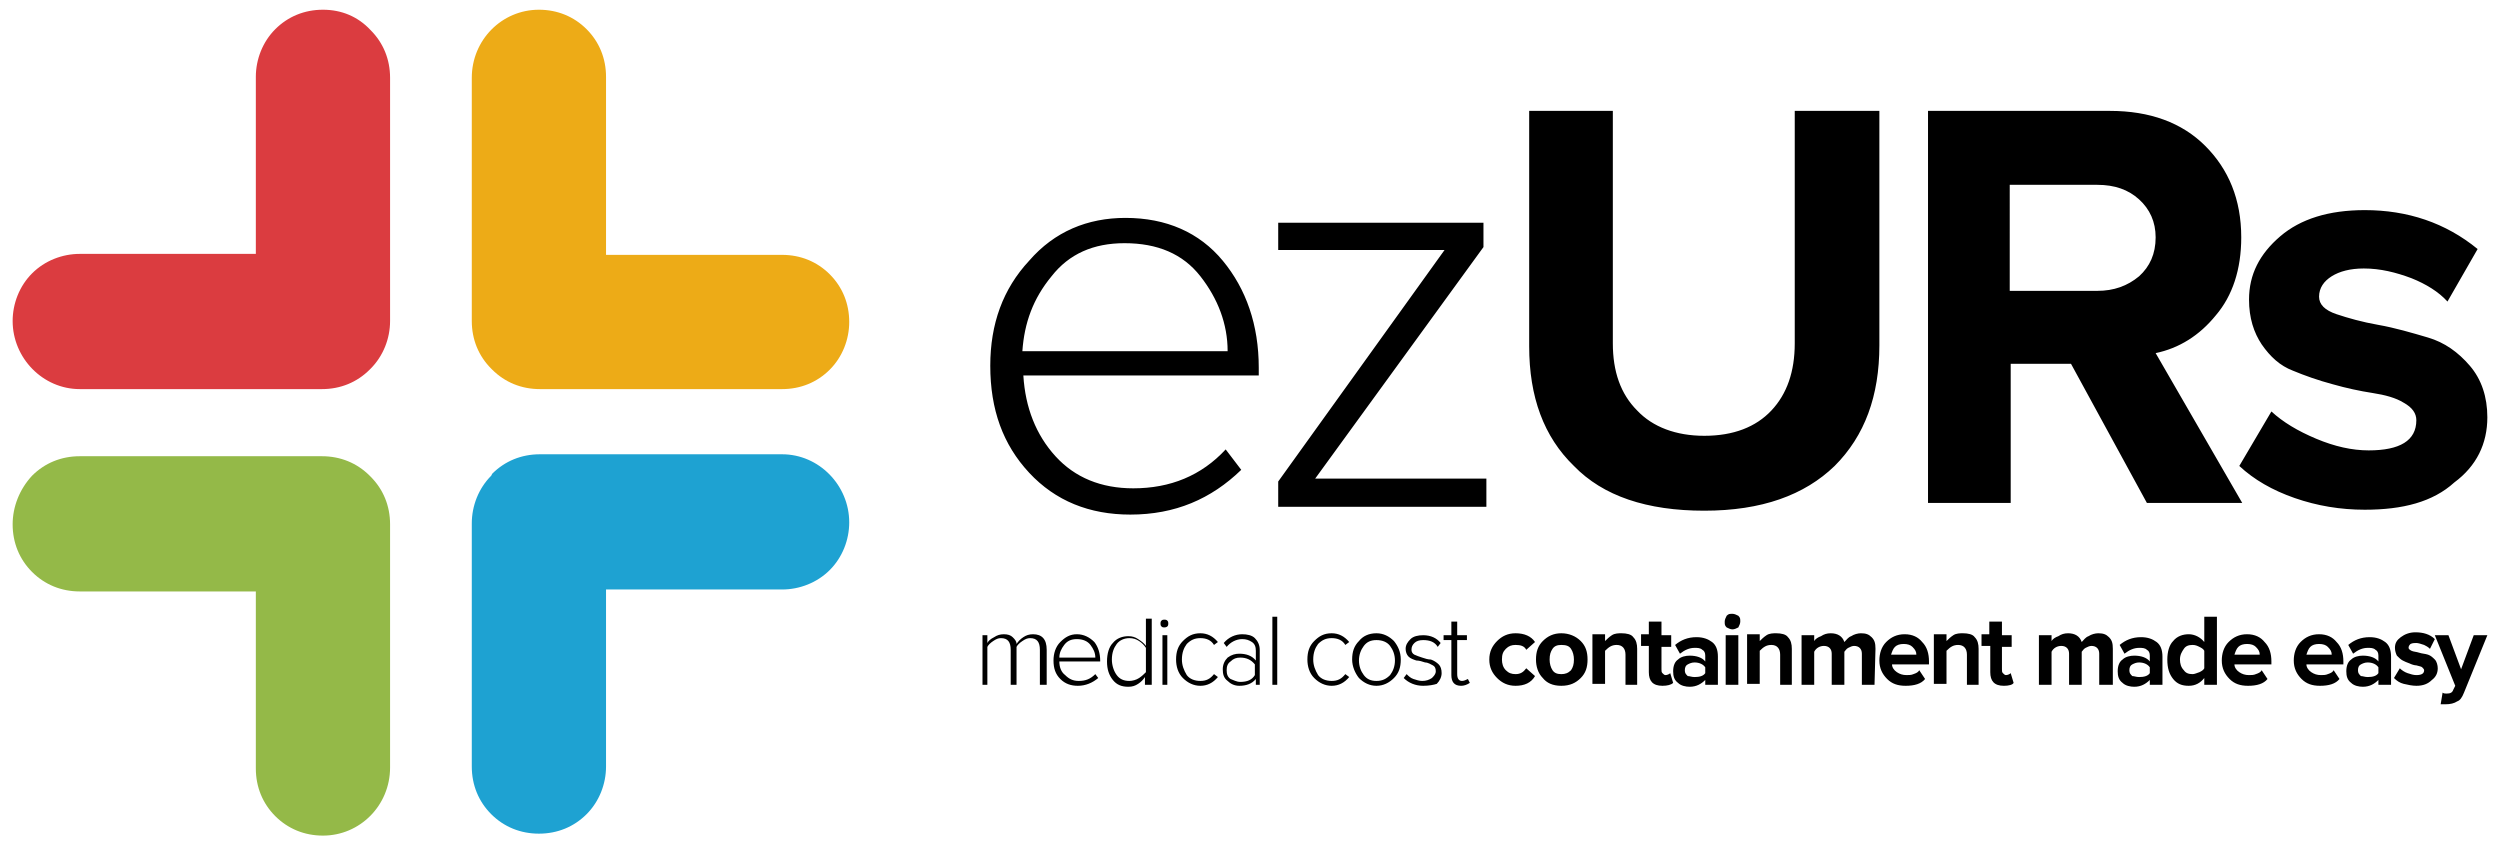 <?xml version="1.0" encoding="utf-8"?>
<!-- Generator: Adobe Illustrator 19.0.0, SVG Export Plug-In . SVG Version: 6.00 Build 0)  -->
<svg version="1.1" id="Layer_1" xmlns="http://www.w3.org/2000/svg" xmlns:xlink="http://www.w3.org/1999/xlink" x="0px" y="0px"
	 viewBox="-263.7 241.1 257 87" style="enable-background:new -263.7 241.1 257 87;" xml:space="preserve">
<style type="text/css">
	.st0{fill:none;}
	.st1{fill:#1EA2D2;}
	.st2{fill:#EDAB17;}
	.st3{fill:#94B948;}
	.st4{fill:#DB3C40;}
</style>
<g>
	<path id="XMLID_531_" class="st0" d="M-260.1,759.9c4.6,0,8.3-1.6,11.3-4.7l-1.6-2.1c-2.5,2.7-5.6,4-9.5,4c-3.3,0-6-1.1-8-3.3
		s-3.1-5-3.3-8.3h24.2v-0.8c0-4.4-1.2-8.1-3.7-11c-2.4-2.9-5.8-4.4-10-4.4c-4,0-7.3,1.5-9.9,4.4c-2.6,3-4,6.6-4,10.8
		c0,4.5,1.3,8.2,4,11C-267.8,758.5-264.4,759.9-260.1,759.9z M-268.2,735.4c1.9-2.3,4.4-3.4,7.5-3.4c3.4,0,5.9,1.1,7.8,3.4
		c1.8,2.3,2.7,4.8,2.8,7.7h-21C-271.1,740.3-270.1,737.7-268.2,735.4z M-223.8,732.6V730H-245v2.8h17.1l-17.1,23.8v2.6h21.4v-2.8
		h-17.5L-223.8,732.6z M-201.2,759.5c5.9,0,10.4-1.5,13.4-4.6c3.1-3,4.6-7.1,4.6-12.3v-24.1h-8.7v23.9c0,2.9-0.8,5.2-2.4,6.9
		c-1.6,1.7-3.9,2.6-6.9,2.6s-5.3-0.9-6.9-2.6c-1.6-1.7-2.5-4-2.5-6.9v-23.9h-8.6v24.1c0,5.2,1.5,9.2,4.6,12.3
		C-211.6,758-207.1,759.5-201.2,759.5z M-169.7,744.5h6.2l7.8,14.3h9.8l-9-15.3c2.4-0.6,4.5-1.9,6.2-3.9c1.7-2.1,2.6-4.7,2.6-8
		c0-3.8-1.2-6.9-3.7-9.4c-2.4-2.4-5.7-3.6-9.8-3.6h-18.7v40.3h8.5L-169.7,744.5L-169.7,744.5z M-169.7,726h9c1.7,0,3.1,0.5,4.3,1.5
		c1.1,1,1.7,2.3,1.7,3.9c0,1.7-0.6,3-1.7,4c-1.1,1-2.5,1.5-4.3,1.5h-9V726z M-140.7,745.3c1.3,0.5,2.7,1,4.1,1.4
		c1.5,0.4,2.9,0.7,4.1,0.9c1.3,0.2,2.3,0.5,3.2,1c0.8,0.5,1.3,1.1,1.3,1.8c0,2.1-1.6,3.1-4.9,3.1c-1.7,0-3.5-0.4-5.4-1.2
		s-3.4-1.8-4.6-2.8l-3.3,5.6c1.5,1.4,3.4,2.5,5.7,3.3s4.7,1.2,7.2,1.2c3.9,0,7-0.9,9.2-2.6c2.2-1.7,3.4-4,3.4-6.7
		c0-2.2-0.6-4-1.8-5.3c-1.2-1.4-2.6-2.4-4.3-2.9s-3.4-1-5.1-1.3c-1.7-0.3-3.1-0.7-4.3-1.1c-1.2-0.4-1.8-1-1.8-1.8s0.4-1.5,1.3-2.1
		c0.8-0.5,1.9-0.8,3.3-0.8c1.7,0,3.3,0.3,4.9,1c1.6,0.6,2.8,1.4,3.7,2.4l3.1-5.4c-3.3-2.7-7.2-4-11.6-4c-3.7,0-6.6,0.9-8.7,2.7
		c-2.1,1.8-3.2,3.9-3.2,6.5c0,1.8,0.4,3.3,1.3,4.6C-143.1,743.8-142,744.7-140.7,745.3z M-270.3,772.2c-0.3,0-0.7,0.1-1,0.3
		c-0.3,0.2-0.5,0.4-0.7,0.7c-0.1-0.3-0.2-0.5-0.4-0.7c-0.2-0.2-0.5-0.3-0.9-0.3c-0.3,0-0.7,0.1-1,0.3c-0.3,0.2-0.5,0.4-0.7,0.6v-0.8
		h-0.5v5.1h0.5v-3.9c0.2-0.2,0.4-0.4,0.6-0.6c0.3-0.2,0.5-0.3,0.8-0.3c0.7,0,1,0.4,1,1.2v3.6h0.6v-3.9c0.1-0.2,0.4-0.4,0.6-0.6
		c0.3-0.2,0.5-0.3,0.8-0.3c0.7,0,1,0.4,1,1.2v3.6h0.5v-3.7C-268.9,772.7-269.4,772.2-270.3,772.2z M-265.6,772.2
		c-0.7,0-1.3,0.3-1.7,0.8c-0.5,0.5-0.7,1.1-0.7,1.9c0,0.8,0.2,1.4,0.7,1.9s1.1,0.7,1.8,0.7c0.8,0,1.5-0.3,2-0.8l-0.3-0.4
		c-0.4,0.5-1,0.7-1.7,0.7c-0.6,0-1-0.2-1.4-0.6c-0.4-0.4-0.5-0.9-0.6-1.4h4.2v-0.1c0-0.8-0.2-1.4-0.6-1.9
		C-264.3,772.5-264.9,772.2-265.6,772.2z M-267.4,774.6c0-0.5,0.2-0.9,0.5-1.3c0.3-0.4,0.8-0.6,1.3-0.6c0.6,0,1,0.2,1.4,0.6
		c0.3,0.4,0.5,0.8,0.5,1.3H-267.4z M-258.6,773.2c-0.2-0.3-0.5-0.5-0.8-0.7c-0.3-0.2-0.6-0.3-1-0.3c-0.7,0-1.2,0.2-1.6,0.7
		c-0.4,0.5-0.6,1.1-0.6,1.9c0,0.8,0.2,1.5,0.6,1.9c0.4,0.5,1,0.7,1.6,0.7c0.4,0,0.7-0.1,1-0.3c0.3-0.2,0.6-0.4,0.7-0.7v0.8h0.7v-7
		h-0.6V773.2z M-258.6,776.2c-0.2,0.3-0.4,0.5-0.7,0.6c-0.3,0.2-0.6,0.3-1,0.3c-0.5,0-1-0.2-1.3-0.6c-0.3-0.4-0.5-0.9-0.5-1.6
		c0-0.6,0.2-1.2,0.5-1.6c0.3-0.4,0.7-0.6,1.3-0.6c0.3,0,0.7,0.1,1,0.3c0.3,0.2,0.5,0.4,0.7,0.7V776.2z M-256.6,770.7
		c-0.1,0-0.2,0-0.3,0.1c-0.1,0.1-0.1,0.2-0.1,0.3s0,0.2,0.1,0.3c0.1,0.1,0.2,0.1,0.3,0.1s0.2,0,0.3-0.1s0.1-0.2,0.1-0.3
		s0-0.2-0.1-0.3S-256.5,770.7-256.6,770.7z M-256.9,777.4h0.5v-5.1h-0.5V777.4z M-253,772.7c0.6,0,1,0.2,1.4,0.7l0.4-0.3
		c-0.5-0.6-1.1-0.9-1.8-0.9c-0.7,0-1.3,0.3-1.8,0.8s-0.7,1.1-0.7,1.9c0,0.8,0.2,1.4,0.7,1.9s1,0.8,1.8,0.8c0.7,0,1.3-0.3,1.8-0.9
		l-0.4-0.3c-0.3,0.5-0.8,0.7-1.4,0.7c-0.6,0-1-0.2-1.4-0.6c-0.3-0.4-0.5-0.9-0.5-1.6c0-0.6,0.2-1.1,0.5-1.6
		C-254,772.9-253.5,772.7-253,772.7z M-248.6,772.2c-0.8,0-1.4,0.3-1.9,0.9l0.3,0.4c0.4-0.5,1-0.8,1.6-0.8c0.4,0,0.7,0.1,1,0.3
		c0.3,0.2,0.4,0.5,0.4,0.9v1c-0.4-0.5-1-0.7-1.7-0.7c-0.5,0-0.9,0.1-1.2,0.4c-0.4,0.3-0.5,0.7-0.5,1.2s0.2,0.9,0.5,1.2
		c0.4,0.3,0.8,0.5,1.2,0.5c0.7,0,1.3-0.2,1.7-0.7v0.6h0.5v-3.6c0-0.5-0.2-1-0.5-1.2C-247.6,772.3-248,772.2-248.6,772.2z
		 M-247.3,776.4c-0.4,0.5-0.9,0.7-1.5,0.7c-0.4,0-0.7-0.1-1-0.4c-0.3-0.2-0.4-0.5-0.4-0.9s0.1-0.7,0.4-0.9c0.3-0.2,0.6-0.4,1-0.4
		c0.7,0,1.2,0.2,1.5,0.7V776.4z M-245.6,777.4h0.6v-7h-0.5L-245.6,777.4L-245.6,777.4z M-239.4,772.7c0.6,0,1,0.2,1.4,0.7l0.4-0.3
		c-0.5-0.6-1.1-0.9-1.8-0.9s-1.3,0.3-1.8,0.8s-0.7,1.1-0.7,1.9c0,0.8,0.2,1.4,0.7,1.9s1,0.8,1.8,0.8c0.7,0,1.3-0.3,1.8-0.9l-0.4-0.3
		c-0.3,0.5-0.8,0.7-1.4,0.7c-0.6,0-1-0.2-1.4-0.6c-0.3-0.4-0.5-0.9-0.5-1.6c0-0.6,0.2-1.1,0.5-1.6
		C-240.5,772.9-240,772.7-239.4,772.7z M-234.9,772.2c-0.7,0-1.3,0.3-1.8,0.8c-0.4,0.5-0.7,1.1-0.7,1.9c0,0.8,0.2,1.4,0.7,1.9
		c0.4,0.5,1,0.8,1.8,0.8c0.7,0,1.3-0.3,1.8-0.8c0.4-0.5,0.7-1.2,0.7-1.9c0-0.8-0.2-1.4-0.7-1.9
		C-233.5,772.5-234.1,772.2-234.9,772.2z M-233.5,776.4c-0.3,0.4-0.8,0.6-1.4,0.6c-0.6,0-1-0.2-1.3-0.6c-0.3-0.4-0.5-0.9-0.5-1.5
		s0.2-1.1,0.5-1.5s0.8-0.6,1.3-0.6c0.6,0,1,0.2,1.4,0.6c0.3,0.4,0.5,0.9,0.5,1.5S-233.2,776-233.5,776.4z M-229.3,774.7
		c-0.3-0.1-0.6-0.2-0.9-0.2c-0.3-0.1-0.6-0.2-0.8-0.3s-0.3-0.3-0.3-0.5c0-0.3,0.1-0.5,0.3-0.7c0.2-0.2,0.5-0.3,0.9-0.3
		c0.7,0,1.2,0.2,1.5,0.7l0.3-0.4c-0.4-0.5-1.1-0.8-1.8-0.8c-0.6,0-1,0.1-1.3,0.4c-0.3,0.3-0.5,0.6-0.5,1c0,0.3,0.1,0.6,0.3,0.8
		s0.5,0.4,0.8,0.4c0.3,0.1,0.6,0.2,0.9,0.2c0.3,0.1,0.6,0.2,0.8,0.3c0.2,0.1,0.3,0.3,0.3,0.6s-0.1,0.6-0.4,0.7
		c-0.2,0.2-0.6,0.3-1,0.3c-0.3,0-0.7-0.1-0.9-0.2c-0.3-0.1-0.5-0.3-0.7-0.5l-0.3,0.4c0.5,0.5,1.1,0.8,2,0.8c0.6,0,1.1-0.1,1.4-0.4
		c0.3-0.3,0.5-0.6,0.5-1.1c0-0.4-0.1-0.7-0.3-0.9C-228.7,775-228.9,774.8-229.3,774.7z M-226.1,777.1c-0.3,0-0.5-0.2-0.5-0.7v-3.5h1
		v-0.5h-1V771h-0.6v1.4h-0.8v0.5h0.8v3.6c0,0.7,0.3,1.1,1,1.1c0.3,0,0.6-0.1,0.9-0.3l-0.2-0.4C-225.6,777-225.8,777.1-226.1,777.1z
		 M-220.5,773.4c0.5,0,0.8,0.2,1.1,0.5l0.9-0.8c-0.4-0.6-1.1-0.9-2-0.9c-0.8,0-1.4,0.3-1.9,0.8s-0.8,1.1-0.8,1.9
		c0,0.8,0.3,1.4,0.8,1.9s1.1,0.8,1.9,0.8c0.9,0,1.6-0.3,2-0.9l-0.9-0.8c-0.3,0.4-0.6,0.6-1.1,0.6c-0.4,0-0.7-0.1-1-0.4
		c-0.3-0.3-0.4-0.6-0.4-1.1s0.1-0.8,0.4-1.1C-221.2,773.5-220.9,773.4-220.5,773.4z M-215.8,772.2c-0.8,0-1.5,0.3-1.9,0.8
		c-0.5,0.5-0.7,1.1-0.7,1.9c0,0.8,0.2,1.4,0.7,1.9s1.1,0.8,1.9,0.8s1.5-0.3,2-0.8s0.7-1.2,0.7-1.9c0-0.8-0.2-1.4-0.7-1.9
		C-214.4,772.5-215,772.2-215.8,772.2z M-214.9,775.9c-0.2,0.3-0.5,0.4-1,0.4c-0.4,0-0.7-0.1-0.9-0.4c-0.2-0.3-0.3-0.6-0.3-1.1
		c0-0.4,0.1-0.8,0.3-1.1s0.5-0.4,0.9-0.4c0.4,0,0.7,0.1,1,0.4c0.2,0.3,0.3,0.6,0.3,1.1C-214.5,775.3-214.6,775.6-214.9,775.9z
		 M-209.6,772.2c-0.4,0-0.7,0.1-1,0.2c-0.3,0.2-0.6,0.3-0.7,0.6v-0.7h-1.3v5.1h1.3V774c0.3-0.4,0.7-0.6,1.2-0.6c0.6,0,0.9,0.3,0.9,1
		v3.1h1.3v-3.6c0-0.5-0.1-0.9-0.4-1.2C-208.6,772.3-209,772.2-209.6,772.2z M-205.1,776.4c-0.1,0-0.3-0.1-0.3-0.2
		c-0.1-0.1-0.1-0.2-0.1-0.4v-2.3h1v-1.2h-1v-1.4h-1.3v1.4h-0.8v1.2h0.8v2.7c0,0.9,0.5,1.4,1.4,1.4c0.5,0,0.9-0.1,1.1-0.3l-0.3-1
		C-204.7,776.3-204.8,776.4-205.1,776.4z M-200.4,772.7c-0.4-0.3-0.9-0.5-1.6-0.5c-0.9,0-1.6,0.3-2.2,0.8l0.5,0.9
		c0.4-0.4,0.9-0.6,1.5-0.6c0.3,0,0.6,0.1,0.8,0.2c0.2,0.2,0.3,0.4,0.3,0.6v0.6c-0.3-0.4-0.9-0.6-1.6-0.6c-0.5,0-0.9,0.1-1.2,0.4
		c-0.3,0.3-0.5,0.7-0.5,1.2s0.2,0.9,0.5,1.2c0.4,0.3,0.8,0.4,1.2,0.4c0.7,0,1.2-0.2,1.6-0.7v0.5h1.3v-3.3
		C-199.7,773.5-199.9,773-200.4,772.7z M-201.1,776.2c-0.2,0.3-0.6,0.4-1.1,0.4c-0.3,0-0.5-0.1-0.7-0.2c-0.2-0.1-0.3-0.3-0.3-0.6
		s0.1-0.4,0.3-0.6c0.2-0.1,0.4-0.2,0.7-0.2c0.5,0,0.8,0.2,1.1,0.5V776.2z M-198.9,777.4h1.3v-5.1h-1.3V777.4z M-198.3,770.2
		c-0.2,0-0.4,0.1-0.6,0.2c-0.2,0.2-0.2,0.3-0.2,0.6c0,0.2,0.1,0.4,0.2,0.6c0.2,0.2,0.3,0.2,0.6,0.2c0.2,0,0.4-0.1,0.6-0.2
		c0.2-0.2,0.2-0.3,0.2-0.6c0-0.2-0.1-0.4-0.2-0.6C-197.9,770.3-198.1,770.2-198.3,770.2z M-193.7,772.2c-0.4,0-0.7,0.1-1,0.2
		c-0.3,0.2-0.6,0.3-0.7,0.6v-0.7h-1.3v5.1h1.3V774c0.3-0.4,0.7-0.6,1.2-0.6c0.6,0,0.9,0.3,0.9,1v3.1h1.3v-3.6c0-0.5-0.1-0.9-0.4-1.2
		C-192.8,772.3-193.2,772.2-193.7,772.2z M-185.1,772.2c-0.4,0-0.7,0.1-1,0.3s-0.6,0.4-0.7,0.6c-0.2-0.6-0.7-0.9-1.4-0.9
		c-0.3,0-0.7,0.1-1,0.3s-0.5,0.3-0.7,0.5v-0.7h-1.3v5.1h1.3V774c0.3-0.4,0.6-0.6,1-0.6c0.5,0,0.8,0.3,0.8,0.8v3.2h1.3V774
		c0.1-0.2,0.3-0.3,0.4-0.4c0.2-0.1,0.4-0.2,0.6-0.2c0.5,0,0.8,0.3,0.8,0.8v3.2h1.3v-3.7c0-0.5-0.1-0.9-0.4-1.2
		C-184.3,772.3-184.7,772.2-185.1,772.2z M-180.6,772.2c-0.8,0-1.4,0.3-1.9,0.8s-0.7,1.1-0.7,1.9c0,0.8,0.3,1.5,0.8,1.9
		c0.5,0.5,1.2,0.7,1.9,0.7c0.9,0,1.6-0.2,2.1-0.7l-0.6-0.8c-0.2,0.2-0.4,0.3-0.6,0.4c-0.3,0.1-0.5,0.1-0.7,0.1c-0.4,0-0.7-0.1-1-0.3
		s-0.4-0.5-0.5-0.8h3.8V775c0-0.8-0.2-1.5-0.7-2S-179.8,772.2-180.6,772.2z M-181.8,774.4c0-0.3,0.1-0.6,0.4-0.8
		c0.2-0.2,0.5-0.3,0.9-0.3c0.4,0,0.7,0.1,0.9,0.3c0.2,0.2,0.3,0.5,0.4,0.8H-181.8z M-174.5,772.2c-0.4,0-0.7,0.1-1,0.2
		c-0.3,0.2-0.6,0.3-0.7,0.6v-0.7h-1.3v5.1h1.3V774c0.3-0.4,0.7-0.6,1.2-0.6c0.6,0,0.9,0.3,0.9,1v3.1h1.3v-3.6c0-0.5-0.1-0.9-0.4-1.2
		C-173.5,772.3-173.9,772.2-174.5,772.2z M-170,776.4c-0.1,0-0.3-0.1-0.3-0.2c-0.1-0.1-0.1-0.2-0.1-0.4v-2.3h1v-1.2h-1v-1.4h-1.3
		v1.4h-0.8v1.2h0.8v2.7c0,0.9,0.5,1.4,1.4,1.4c0.5,0,0.9-0.1,1.1-0.3l-0.3-1C-169.6,776.3-169.8,776.4-170,776.4z M-160.7,772.2
		c-0.4,0-0.7,0.1-1,0.3s-0.6,0.4-0.7,0.6c-0.2-0.6-0.7-0.9-1.4-0.9c-0.3,0-0.7,0.1-1,0.3s-0.5,0.3-0.7,0.5v-0.7h-1.3v5.1h1.3V774
		c0.3-0.4,0.6-0.6,1-0.6c0.5,0,0.8,0.3,0.8,0.8v3.2h1.3V774c0.1-0.2,0.3-0.3,0.4-0.4c0.2-0.1,0.4-0.2,0.6-0.2c0.5,0,0.8,0.3,0.8,0.8
		v3.2h1.3v-3.7c0-0.5-0.1-0.9-0.4-1.2C-159.9,772.3-160.2,772.2-160.7,772.2z M-154.7,772.7c-0.4-0.3-0.9-0.5-1.6-0.5
		c-0.9,0-1.6,0.3-2.2,0.8l0.5,0.9c0.4-0.4,0.9-0.6,1.5-0.6c0.3,0,0.6,0.1,0.8,0.2c0.2,0.2,0.3,0.4,0.3,0.6v0.6
		c-0.3-0.4-0.9-0.6-1.6-0.6c-0.5,0-0.9,0.1-1.2,0.4c-0.3,0.3-0.5,0.7-0.5,1.2s0.2,0.9,0.5,1.2c0.4,0.3,0.8,0.4,1.2,0.4
		c0.7,0,1.2-0.2,1.6-0.7v0.5h1.3v-3.3C-154,773.5-154.3,773-154.7,772.7z M-155.4,776.2c-0.2,0.3-0.6,0.4-1.1,0.4
		c-0.3,0-0.5-0.1-0.7-0.2c-0.2-0.1-0.3-0.3-0.3-0.6s0.1-0.4,0.3-0.6c0.2-0.1,0.4-0.2,0.7-0.2c0.5,0,0.8,0.2,1.1,0.5V776.2z
		 M-149.8,773c-0.4-0.5-0.9-0.8-1.6-0.8c-0.7,0-1.2,0.2-1.6,0.7c-0.4,0.5-0.6,1.1-0.6,1.9c0,0.8,0.2,1.5,0.6,2
		c0.4,0.5,1,0.7,1.6,0.7s1.1-0.3,1.6-0.8v0.7h1.3v-7h-1.3V773z M-149.8,775.8c-0.1,0.2-0.3,0.3-0.5,0.4c-0.2,0.1-0.4,0.2-0.7,0.2
		c-0.4,0-0.7-0.1-0.9-0.4c-0.2-0.3-0.4-0.6-0.4-1.1c0-0.4,0.1-0.8,0.4-1.1c0.2-0.3,0.5-0.4,0.9-0.4c0.2,0,0.4,0.1,0.7,0.2
		c0.2,0.1,0.4,0.2,0.5,0.4V775.8z M-145.3,772.2c-0.8,0-1.4,0.3-1.9,0.8s-0.7,1.1-0.7,1.9c0,0.8,0.3,1.5,0.8,1.9
		c0.5,0.5,1.2,0.7,1.9,0.7c0.9,0,1.6-0.2,2.1-0.7l-0.6-0.9c-0.2,0.2-0.4,0.3-0.6,0.4c-0.3,0.1-0.5,0.1-0.7,0.1c-0.4,0-0.7-0.1-1-0.3
		s-0.4-0.5-0.5-0.8h3.8V775c0-0.8-0.2-1.5-0.7-2C-144,772.5-144.6,772.2-145.3,772.2z M-146.6,774.4c0-0.3,0.1-0.6,0.4-0.8
		c0.2-0.2,0.5-0.3,0.9-0.3s0.7,0.1,0.9,0.3s0.3,0.5,0.4,0.8H-146.6z M-137.9,772.2c-0.8,0-1.4,0.3-1.9,0.8s-0.7,1.1-0.7,1.9
		c0,0.8,0.3,1.5,0.8,1.9c0.5,0.5,1.2,0.7,1.9,0.7c0.9,0,1.6-0.2,2.1-0.7l-0.6-0.9c-0.2,0.2-0.4,0.3-0.6,0.4
		c-0.3,0.1-0.5,0.1-0.7,0.1c-0.4,0-0.7-0.1-1-0.3s-0.4-0.5-0.5-0.8h3.8V775c0-0.8-0.2-1.5-0.7-2
		C-136.5,772.5-137.1,772.2-137.9,772.2z M-139.1,774.4c0-0.3,0.1-0.6,0.4-0.8c0.2-0.2,0.5-0.3,0.9-0.3s0.7,0.1,0.9,0.3
		s0.3,0.5,0.4,0.8H-139.1z M-131.2,772.7c-0.4-0.3-0.9-0.5-1.6-0.5c-0.9,0-1.6,0.3-2.2,0.8l0.5,0.9c0.4-0.4,0.9-0.6,1.5-0.6
		c0.3,0,0.6,0.1,0.8,0.2c0.2,0.2,0.3,0.4,0.3,0.6v0.6c-0.3-0.4-0.9-0.6-1.6-0.6c-0.5,0-0.9,0.1-1.2,0.4c-0.3,0.3-0.5,0.7-0.5,1.2
		s0.2,0.9,0.5,1.2c0.4,0.3,0.8,0.4,1.2,0.4c0.7,0,1.2-0.2,1.6-0.7v0.5h1.3v-3.3C-130.5,773.5-130.8,773-131.2,772.7z M-131.9,776.2
		c-0.2,0.3-0.6,0.4-1.1,0.4c-0.3,0-0.5-0.1-0.7-0.2c-0.2-0.1-0.3-0.3-0.3-0.6s0.1-0.4,0.3-0.6c0.2-0.1,0.4-0.2,0.7-0.2
		c0.5,0,0.8,0.2,1.1,0.5V776.2z M-126.8,774.5c-0.3-0.1-0.6-0.2-0.9-0.2c-0.3-0.1-0.5-0.1-0.8-0.2c-0.2-0.1-0.3-0.2-0.3-0.3
		s0.1-0.3,0.2-0.4c0.1-0.1,0.3-0.1,0.6-0.1s0.6,0.1,0.8,0.2c0.3,0.1,0.5,0.3,0.6,0.4l0.5-1c-0.6-0.5-1.3-0.7-2-0.7
		c-0.6,0-1.1,0.2-1.5,0.5s-0.6,0.7-0.6,1.1c0,0.3,0.1,0.6,0.2,0.8c0.1,0.2,0.3,0.4,0.6,0.5c0.2,0.1,0.5,0.2,0.7,0.3
		c0.3,0.1,0.5,0.1,0.7,0.2c0.2,0,0.4,0.1,0.6,0.2c0.1,0.1,0.2,0.2,0.2,0.3c0,0.4-0.3,0.5-0.8,0.5c-0.3,0-0.6-0.1-0.9-0.2
		c-0.3-0.1-0.6-0.3-0.8-0.5l-0.6,1c0.3,0.2,0.6,0.4,1,0.6c0.4,0.1,0.8,0.2,1.3,0.2c0.7,0,1.2-0.2,1.6-0.5c0.4-0.3,0.6-0.7,0.6-1.2
		c0-0.4-0.1-0.7-0.3-0.9C-126.2,774.8-126.5,774.6-126.8,774.5z M-121.9,772.3l-1.3,3.5l-1.3-3.5h-1.5l2.1,5.2l-0.2,0.4
		c-0.1,0.2-0.3,0.4-0.7,0.4c-0.2,0-0.3,0-0.4-0.1l-0.2,1.2c0.2,0.1,0.4,0.1,0.7,0.1c0.5,0,0.9-0.1,1.2-0.3s0.6-0.5,0.7-0.9l2.4-5.9
		h-1.5V772.3z"/>
</g>
<g id="XMLID_109_">
	<path id="XMLID_9_" class="st1" d="M-208.3,326.8c1.9,0,3.6-0.7,4.9-2c1.3-1.3,2-3.1,2-4.9v-18.2h18.1c1.8,0,3.6-0.7,4.9-2
		c1.3-1.3,2-3.1,2-4.9c0-3.8-3.1-7-6.9-7h-24.9c-1.9,0-3.6,0.7-4.9,2l-0.1,0.2c-1.3,1.3-2,3.1-2,4.9v25c0,1.9,0.7,3.6,2,4.9
		C-211.9,326.1-210.2,326.8-208.3,326.8z"/>
	<path id="XMLID_7_" class="st2" d="M-176.4,274.2c0-1.9-0.7-3.6-2-4.9c-1.3-1.3-3-2-4.9-2h-18.1V249c0-1.9-0.7-3.6-2-4.9
		c-1.3-1.3-3-2-4.9-2c-3.8,0-6.9,3.1-6.9,7v25c0,1.9,0.7,3.6,2,4.9l0.1,0.1c1.3,1.3,3,2,4.9,2h24.9c1.9,0,3.6-0.7,4.9-2
		C-177.1,277.8-176.4,276-176.4,274.2z"/>
	<path id="XMLID_5_" class="st3" d="M-262.4,295c0,1.9,0.7,3.6,2,4.9c1.3,1.3,3,2,4.9,2h18.1v18.2c0,1.9,0.7,3.6,2,4.9
		c1.3,1.3,3,2,4.9,2c3.8,0,6.9-3.1,6.9-7v-25c0-1.9-0.7-3.6-2-4.9l-0.1-0.1c-1.3-1.3-3-2-4.9-2h-24.9c-1.9,0-3.6,0.7-4.9,2
		C-261.7,291.4-262.4,293.2-262.4,295z"/>
	<path id="XMLID_3_" class="st4" d="M-230.5,242.1c-1.9,0-3.6,0.7-4.9,2c-1.3,1.3-2,3.1-2,4.9v18.2h-18.1c-1.8,0-3.6,0.7-4.9,2
		c-1.3,1.3-2,3.1-2,4.9c0,3.8,3.1,7,6.9,7h24.9c1.9,0,3.6-0.7,4.9-2l0.1-0.1c1.3-1.3,2-3.1,2-4.9v-25c0-1.9-0.7-3.6-2-4.9
		C-226.9,242.8-228.6,242.1-230.5,242.1z"/>
	<path id="XMLID_11_" d="M-147.5,294c-4.2,0-7.7-1.4-10.4-4.3c-2.7-2.9-4-6.5-4-11c0-4.3,1.3-7.9,4-10.8c2.6-3,6-4.4,9.9-4.4
		c4.2,0,7.6,1.5,10,4.4s3.7,6.6,3.7,11v0.8h-24.2c0.2,3.3,1.3,6.1,3.3,8.3c2,2.2,4.7,3.3,8,3.3c3.8,0,7-1.3,9.5-4l1.6,2.1
		C-139.2,292.4-142.9,294-147.5,294z M-137.5,277.2c0-2.8-1-5.4-2.8-7.7s-4.4-3.4-7.8-3.4c-3.2,0-5.7,1.1-7.5,3.4
		c-1.9,2.3-2.8,4.8-3,7.7H-137.5z M-110.9,293.2h-21.4v-2.6l17.1-23.8h-17.1V264h21.1v2.5l-17.3,23.8h17.6L-110.9,293.2
		L-110.9,293.2z M-75.1,289c-3.1,3-7.5,4.6-13.4,4.6s-10.4-1.5-13.4-4.6c-3.1-3-4.6-7.1-4.6-12.3v-24.2h8.6v23.9
		c0,2.9,0.8,5.2,2.5,6.9c1.6,1.7,4,2.6,6.9,2.6c3,0,5.3-0.9,6.9-2.6c1.6-1.7,2.4-4,2.4-6.9v-23.9h8.7v24.1
		C-70.5,281.8-72,285.9-75.1,289z M-33.2,292.8H-43l-7.8-14.3H-57v14.3h-8.5v-40.3h18.7c4.1,0,7.4,1.2,9.8,3.6
		c2.4,2.4,3.7,5.5,3.7,9.4c0,3.3-0.9,6-2.6,8c-1.7,2.1-3.8,3.4-6.2,3.9L-33.2,292.8z M-48.1,271c1.7,0,3.1-0.5,4.3-1.5
		c1.1-1,1.7-2.3,1.7-4c0-1.6-0.6-2.9-1.7-3.9s-2.5-1.5-4.3-1.5h-9V271H-48.1z M-20.6,293.5c-2.5,0-4.9-0.4-7.2-1.2
		c-2.3-0.8-4.2-1.9-5.7-3.3l3.3-5.6c1.2,1.1,2.7,2,4.6,2.8c1.9,0.8,3.7,1.2,5.4,1.2c3.2,0,4.9-1,4.9-3.1c0-0.7-0.4-1.3-1.3-1.8
		c-0.8-0.5-1.9-0.8-3.2-1c-1.3-0.2-2.7-0.5-4.1-0.9c-1.5-0.4-2.9-0.9-4.1-1.4c-1.3-0.5-2.3-1.4-3.2-2.7c-0.8-1.2-1.3-2.7-1.3-4.6
		c0-2.6,1.1-4.7,3.2-6.5s5-2.7,8.7-2.7c4.4,0,8.3,1.3,11.6,4l-3.1,5.4c-0.9-1-2.2-1.8-3.7-2.4c-1.6-0.6-3.2-1-4.9-1
		c-1.4,0-2.5,0.3-3.3,0.8s-1.3,1.2-1.3,2.1c0,0.8,0.6,1.4,1.8,1.8c1.2,0.4,2.6,0.8,4.3,1.1c1.7,0.3,3.4,0.8,5.1,1.3s3.1,1.5,4.3,2.9
		c1.2,1.4,1.8,3.2,1.8,5.3c0,2.7-1.1,5-3.4,6.7C-13.6,292.7-16.7,293.5-20.6,293.5z M-156.3,311.5h-0.5v-3.6c0-0.8-0.3-1.2-1-1.2
		c-0.3,0-0.5,0.1-0.8,0.3s-0.5,0.4-0.6,0.6v3.9h-0.6v-3.6c0-0.8-0.3-1.2-1-1.2c-0.3,0-0.5,0.1-0.8,0.3c-0.3,0.2-0.5,0.4-0.6,0.6v3.9
		h-0.5v-5.1h0.5v0.8c0.1-0.2,0.3-0.4,0.7-0.6c0.3-0.2,0.6-0.3,1-0.3s0.7,0.1,0.9,0.3c0.2,0.2,0.4,0.4,0.4,0.7
		c0.2-0.3,0.4-0.5,0.7-0.7c0.3-0.2,0.6-0.3,1-0.3c0.9,0,1.4,0.5,1.4,1.6v3.6H-156.3z M-152.9,311.6c-0.7,0-1.3-0.2-1.8-0.7
		s-0.7-1.1-0.7-1.9c0-0.7,0.2-1.4,0.7-1.9s1-0.8,1.7-0.8s1.3,0.3,1.8,0.8c0.4,0.5,0.6,1.2,0.6,1.9v0.1h-4.2c0,0.6,0.2,1.1,0.6,1.4
		c0.4,0.4,0.8,0.6,1.4,0.6c0.7,0,1.2-0.2,1.7-0.7l0.3,0.4C-151.4,311.3-152.1,311.6-152.9,311.6z M-151.1,308.7
		c0-0.5-0.2-0.9-0.5-1.3s-0.8-0.6-1.4-0.6c-0.6,0-1,0.2-1.3,0.6s-0.5,0.8-0.5,1.3H-151.1z M-145.4,311.5h-0.6v-0.8
		c-0.2,0.3-0.4,0.5-0.7,0.7c-0.3,0.2-0.6,0.3-1,0.3c-0.7,0-1.2-0.2-1.6-0.7c-0.4-0.5-0.6-1.1-0.6-1.9c0-0.8,0.2-1.5,0.6-1.9
		c0.4-0.5,1-0.7,1.6-0.7c0.4,0,0.7,0.1,1,0.3c0.3,0.2,0.6,0.4,0.8,0.7v-2.8h0.6v6.8H-145.4z M-147.6,311.1c0.3,0,0.7-0.1,1-0.3
		c0.3-0.2,0.5-0.4,0.7-0.6v-2.5c-0.2-0.3-0.4-0.5-0.7-0.7c-0.3-0.2-0.6-0.3-1-0.3c-0.5,0-1,0.2-1.3,0.6s-0.5,0.9-0.5,1.6
		c0,0.6,0.2,1.2,0.5,1.6C-148.6,310.9-148.2,311.1-147.6,311.1z M-144,305.6c-0.1,0-0.2,0-0.3-0.1s-0.1-0.2-0.1-0.3
		c0-0.1,0-0.2,0.1-0.3s0.2-0.1,0.3-0.1s0.2,0,0.3,0.1s0.1,0.2,0.1,0.3s0,0.2-0.1,0.3C-143.7,305.5-143.8,305.6-144,305.6z
		 M-143.7,311.5h-0.5v-5.1h0.5V311.5z M-140.3,311.6c-0.7,0-1.3-0.3-1.8-0.8s-0.7-1.2-0.7-1.9c0-0.8,0.2-1.4,0.7-1.9s1-0.8,1.8-0.8
		c0.7,0,1.3,0.3,1.8,0.9l-0.4,0.3c-0.3-0.5-0.8-0.7-1.4-0.7c-0.6,0-1,0.2-1.4,0.6c-0.3,0.4-0.5,0.9-0.5,1.6c0,0.6,0.2,1.1,0.5,1.6
		c0.3,0.4,0.8,0.6,1.4,0.6c0.6,0,1-0.2,1.4-0.7l0.4,0.3C-139,311.3-139.6,311.6-140.3,311.6z M-134.1,311.5h-0.5v-0.6
		c-0.4,0.5-1,0.7-1.7,0.7c-0.5,0-0.9-0.2-1.2-0.5c-0.4-0.3-0.5-0.7-0.5-1.2s0.2-0.9,0.5-1.2c0.4-0.3,0.8-0.4,1.2-0.4
		c0.7,0,1.3,0.2,1.7,0.7v-1c0-0.4-0.1-0.7-0.4-0.9c-0.3-0.2-0.6-0.3-1-0.3c-0.6,0-1.2,0.3-1.6,0.8l-0.3-0.4c0.5-0.6,1.2-0.9,1.9-0.9
		c0.5,0,1,0.1,1.3,0.4c0.3,0.3,0.5,0.7,0.5,1.2v3.6H-134.1z M-136.2,311.2c0.7,0,1.2-0.2,1.5-0.7v-1.1c-0.4-0.5-0.9-0.7-1.5-0.7
		c-0.4,0-0.7,0.1-1,0.4c-0.3,0.2-0.4,0.5-0.4,0.9s0.1,0.7,0.4,0.9C-136.9,311-136.6,311.2-136.2,311.2z M-132.4,311.5h-0.5v-7h0.5
		V311.5z M-126.8,311.6c-0.7,0-1.3-0.3-1.8-0.8s-0.7-1.2-0.7-1.9c0-0.8,0.2-1.4,0.7-1.9s1-0.8,1.8-0.8c0.7,0,1.3,0.3,1.8,0.9
		l-0.4,0.3c-0.3-0.5-0.8-0.7-1.4-0.7c-0.6,0-1,0.2-1.4,0.6c-0.3,0.4-0.5,0.9-0.5,1.6c0,0.6,0.2,1.1,0.5,1.6c0.3,0.4,0.8,0.6,1.4,0.6
		c0.6,0,1-0.2,1.4-0.7l0.4,0.3C-125.5,311.3-126.1,311.6-126.8,311.6z M-122.2,311.6c-0.7,0-1.3-0.3-1.8-0.8
		c-0.4-0.5-0.7-1.2-0.7-1.9c0-0.8,0.2-1.4,0.7-1.9c0.4-0.5,1-0.8,1.8-0.8c0.7,0,1.3,0.3,1.8,0.8c0.4,0.5,0.7,1.1,0.7,1.9
		c0,0.8-0.2,1.4-0.7,1.9S-121.5,311.6-122.2,311.6z M-122.2,311.1c0.6,0,1-0.2,1.4-0.6c0.3-0.4,0.5-0.9,0.5-1.5s-0.2-1.1-0.5-1.5
		s-0.8-0.6-1.4-0.6c-0.6,0-1,0.2-1.3,0.6s-0.5,0.9-0.5,1.5s0.2,1.1,0.5,1.5S-122.8,311.1-122.2,311.1z M-117.4,311.6
		c-0.8,0-1.5-0.3-2-0.8l0.3-0.4c0.2,0.2,0.4,0.4,0.7,0.5s0.6,0.2,0.9,0.2c0.4,0,0.7-0.1,1-0.3c0.2-0.2,0.4-0.4,0.4-0.7
		c0-0.3-0.1-0.5-0.3-0.6c-0.2-0.1-0.5-0.3-0.8-0.3c-0.3-0.1-0.6-0.2-0.9-0.2c-0.3-0.1-0.6-0.2-0.8-0.4c-0.2-0.2-0.3-0.5-0.3-0.8
		c0-0.4,0.2-0.7,0.5-1c0.3-0.3,0.8-0.4,1.3-0.4c0.8,0,1.4,0.3,1.8,0.8l-0.3,0.4c-0.3-0.5-0.8-0.7-1.5-0.7c-0.4,0-0.7,0.1-0.9,0.3
		c-0.2,0.2-0.3,0.4-0.3,0.7c0,0.2,0.1,0.4,0.3,0.5s0.5,0.2,0.8,0.3s0.6,0.2,0.9,0.2c0.3,0.1,0.6,0.3,0.8,0.5
		c0.2,0.2,0.3,0.5,0.3,0.9s-0.2,0.8-0.5,1.1C-116.3,311.5-116.8,311.6-117.4,311.6z M-113.5,311.6c-0.7,0-1-0.4-1-1.1v-3.6h-0.8
		v-0.5h0.8V305h0.6v1.4h1v0.5h-1v3.5c0,0.5,0.2,0.7,0.5,0.7c0.2,0,0.4-0.1,0.6-0.2l0.2,0.4C-112.9,311.5-113.2,311.6-113.5,311.6z
		 M-107.9,311.6c-0.8,0-1.4-0.3-1.9-0.8s-0.8-1.1-0.8-1.9c0-0.8,0.3-1.4,0.8-1.9s1.1-0.8,1.9-0.8c0.9,0,1.6,0.3,2,0.9l-0.9,0.8
		c-0.2-0.4-0.6-0.5-1.1-0.5c-0.4,0-0.7,0.1-1,0.4c-0.3,0.3-0.4,0.6-0.4,1.1c0,0.4,0.1,0.8,0.4,1.1c0.3,0.3,0.6,0.4,1,0.4
		c0.5,0,0.8-0.2,1.1-0.6l0.9,0.8C-106.3,311.3-107,311.6-107.9,311.6z M-101.2,310.8c-0.5,0.5-1.1,0.8-2,0.8s-1.5-0.3-1.9-0.8
		c-0.5-0.5-0.7-1.2-0.7-1.9c0-0.8,0.2-1.4,0.7-1.9s1.1-0.8,1.9-0.8s1.5,0.3,2,0.8s0.7,1.1,0.7,1.9S-100.7,310.3-101.2,310.8z
		 M-103.2,310.4c0.4,0,0.7-0.1,1-0.4c0.2-0.3,0.3-0.6,0.3-1.1c0-0.4-0.1-0.8-0.3-1.1c-0.2-0.3-0.5-0.4-1-0.4c-0.4,0-0.7,0.1-0.9,0.4
		c-0.2,0.3-0.3,0.6-0.3,1.1c0,0.4,0.1,0.8,0.3,1.1S-103.6,310.4-103.2,310.4z M-95.3,311.5h-1.3v-3.1c0-0.6-0.3-1-0.9-1
		c-0.5,0-0.8,0.2-1.2,0.6v3.4h-1.3v-5.1h1.3v0.7c0.2-0.2,0.4-0.4,0.7-0.6c0.3-0.2,0.7-0.2,1-0.2c0.5,0,1,0.1,1.2,0.4
		c0.3,0.3,0.4,0.7,0.4,1.2v3.7H-95.3z M-92.8,311.6c-1,0-1.4-0.5-1.4-1.4v-2.7H-95v-1.2h0.8V305h1.3v1.4h1v1.2h-1v2.3
		c0,0.2,0,0.3,0.1,0.4c0.1,0.1,0.2,0.2,0.3,0.2c0.2,0,0.4-0.1,0.5-0.2l0.3,1C-91.9,311.5-92.3,311.6-92.8,311.6z M-87.1,311.5h-1.3
		V311c-0.4,0.4-0.9,0.7-1.6,0.7c-0.4,0-0.9-0.1-1.2-0.4c-0.4-0.3-0.5-0.7-0.5-1.2c0-0.6,0.2-1,0.5-1.2c0.3-0.3,0.8-0.4,1.2-0.4
		c0.7,0,1.3,0.2,1.6,0.6v-0.6c0-0.3-0.1-0.5-0.3-0.6c-0.2-0.2-0.5-0.2-0.8-0.2c-0.5,0-1,0.2-1.5,0.6l-0.5-0.9
		c0.6-0.5,1.3-0.8,2.2-0.8c0.7,0,1.2,0.2,1.6,0.5c0.4,0.3,0.6,0.8,0.6,1.5V311.5z M-89.5,310.7c0.5,0,0.9-0.1,1.1-0.4v-0.6
		c-0.2-0.3-0.6-0.5-1.1-0.5c-0.3,0-0.5,0.1-0.7,0.2s-0.3,0.3-0.3,0.6c0,0.3,0.1,0.4,0.3,0.6C-90,310.6-89.8,310.7-89.5,310.7z
		 M-85.6,305.8c-0.2,0-0.4-0.1-0.6-0.2c-0.2-0.2-0.2-0.3-0.2-0.6c0-0.2,0.1-0.4,0.2-0.6c0.2-0.2,0.3-0.2,0.6-0.2
		c0.2,0,0.4,0.1,0.6,0.2c0.2,0.2,0.2,0.3,0.2,0.6c0,0.2-0.1,0.4-0.2,0.6C-85.2,305.7-85.4,305.8-85.6,305.8z M-85,311.5h-1.3v-5.1
		h1.3V311.5z M-79.4,311.5h-1.3v-3.1c0-0.6-0.3-1-0.9-1c-0.5,0-0.8,0.2-1.2,0.6v3.4h-1.3v-5.1h1.3v0.7c0.2-0.2,0.4-0.4,0.7-0.6
		c0.3-0.2,0.7-0.2,1-0.2c0.5,0,1,0.1,1.2,0.4c0.3,0.3,0.4,0.7,0.4,1.2v3.7H-79.4z M-71,311.5h-1.3v-3.2c0-0.5-0.3-0.8-0.8-0.8
		c-0.2,0-0.4,0.1-0.6,0.2c-0.2,0.1-0.3,0.3-0.4,0.4v3.4h-1.3v-3.2c0-0.5-0.3-0.8-0.8-0.8c-0.4,0-0.8,0.2-1,0.6v3.4h-1.3v-5.1h1.3
		v0.6c0.1-0.2,0.4-0.4,0.7-0.5c0.3-0.2,0.6-0.3,1-0.3c0.7,0,1.2,0.3,1.4,0.9c0.2-0.2,0.4-0.5,0.7-0.6c0.3-0.2,0.7-0.3,1-0.3
		c0.5,0,0.8,0.1,1.1,0.4c0.3,0.3,0.4,0.6,0.4,1.2L-71,311.5L-71,311.5z M-67.8,311.6c-0.8,0-1.4-0.2-1.9-0.7s-0.8-1.1-0.8-1.9
		c0-0.7,0.2-1.4,0.7-1.9s1.1-0.8,1.9-0.8c0.8,0,1.4,0.3,1.8,0.8c0.5,0.5,0.7,1.2,0.7,2v0.3h-3.8c0,0.3,0.2,0.6,0.5,0.8
		c0.3,0.2,0.6,0.3,1,0.3c0.2,0,0.5,0,0.7-0.1c0.3-0.1,0.5-0.2,0.6-0.4l0.6,0.9C-66.2,311.4-66.9,311.6-67.8,311.6z M-66.7,308.4
		c0-0.3-0.1-0.5-0.4-0.8c-0.2-0.2-0.5-0.3-0.9-0.3s-0.7,0.1-0.9,0.3c-0.2,0.2-0.3,0.5-0.4,0.8H-66.7z M-60.2,311.5h-1.3v-3.1
		c0-0.6-0.3-1-0.9-1c-0.5,0-0.8,0.2-1.2,0.6v3.4h-1.3v-5.1h1.3v0.7c0.2-0.2,0.4-0.4,0.7-0.6c0.3-0.2,0.7-0.2,1-0.2
		c0.5,0,1,0.1,1.2,0.4c0.3,0.3,0.4,0.7,0.4,1.2v3.7H-60.2z M-57.7,311.6c-1,0-1.4-0.5-1.4-1.4v-2.7H-60v-1.2h0.8V305h1.3v1.4h1v1.2
		h-1v2.3c0,0.2,0,0.3,0.1,0.4c0.1,0.1,0.2,0.2,0.3,0.2c0.2,0,0.4-0.1,0.5-0.2l0.3,1C-56.8,311.5-57.2,311.6-57.7,311.6z
		 M-46.6,311.5h-1.3v-3.2c0-0.5-0.3-0.8-0.8-0.8c-0.2,0-0.4,0.1-0.6,0.2c-0.2,0.1-0.3,0.3-0.4,0.4v3.4H-51v-3.2
		c0-0.5-0.3-0.8-0.8-0.8c-0.4,0-0.8,0.2-1,0.6v3.4h-1.3v-5.1h1.3v0.6c0.1-0.2,0.4-0.4,0.7-0.5c0.3-0.2,0.6-0.3,1-0.3
		c0.7,0,1.2,0.3,1.4,0.9c0.2-0.2,0.4-0.5,0.7-0.6c0.3-0.2,0.7-0.3,1-0.3c0.5,0,0.8,0.1,1.1,0.4c0.3,0.3,0.4,0.6,0.4,1.2v3.7H-46.6z
		 M-41.4,311.5h-1.3V311c-0.4,0.4-0.9,0.7-1.6,0.7c-0.4,0-0.9-0.1-1.2-0.4c-0.4-0.3-0.5-0.7-0.5-1.2c0-0.6,0.2-1,0.5-1.2
		c0.3-0.3,0.8-0.4,1.2-0.4c0.7,0,1.3,0.2,1.6,0.6v-0.6c0-0.3-0.1-0.5-0.3-0.6c-0.2-0.2-0.5-0.2-0.8-0.2c-0.5,0-1,0.2-1.5,0.6
		l-0.5-0.9c0.6-0.5,1.3-0.8,2.2-0.8c0.7,0,1.2,0.2,1.6,0.5c0.4,0.3,0.6,0.8,0.6,1.5L-41.4,311.5L-41.4,311.5z M-43.8,310.7
		c0.5,0,0.9-0.1,1.1-0.4v-0.6c-0.2-0.3-0.6-0.5-1.1-0.5c-0.3,0-0.5,0.1-0.7,0.2s-0.3,0.3-0.3,0.6c0,0.3,0.1,0.4,0.3,0.6
		C-44.3,310.6-44.1,310.7-43.8,310.7z M-35.8,311.5h-1.3v-0.7c-0.4,0.5-0.9,0.8-1.6,0.8s-1.2-0.2-1.6-0.7s-0.6-1.1-0.6-2
		c0-0.8,0.2-1.5,0.6-1.9c0.4-0.5,1-0.7,1.6-0.7s1.2,0.3,1.6,0.8v-2.6h1.3V311.5z M-38.3,310.4c0.2,0,0.4-0.1,0.7-0.2
		c0.2-0.1,0.4-0.2,0.5-0.4V308c-0.1-0.2-0.3-0.3-0.5-0.4c-0.2-0.1-0.4-0.2-0.7-0.2c-0.4,0-0.7,0.1-0.9,0.4c-0.2,0.3-0.4,0.6-0.4,1.1
		c0,0.4,0.1,0.8,0.4,1.1C-39,310.3-38.7,310.4-38.3,310.4z M-32.6,311.6c-0.8,0-1.4-0.2-1.9-0.7s-0.8-1.1-0.8-1.9
		c0-0.7,0.2-1.4,0.7-1.9s1.1-0.8,1.9-0.8s1.4,0.3,1.8,0.8c0.5,0.5,0.7,1.2,0.7,2v0.3H-34c0,0.3,0.2,0.6,0.5,0.8
		c0.3,0.2,0.6,0.3,1,0.3c0.2,0,0.5,0,0.7-0.1c0.3-0.1,0.5-0.2,0.6-0.4l0.6,0.9C-31,311.4-31.7,311.6-32.6,311.6z M-31.4,308.4
		c0-0.3-0.1-0.5-0.4-0.8c-0.2-0.2-0.5-0.3-0.9-0.3s-0.7,0.1-0.9,0.3c-0.2,0.2-0.3,0.5-0.4,0.8H-31.4z M-25.2,311.6
		c-0.8,0-1.4-0.2-1.9-0.7s-0.8-1.1-0.8-1.9c0-0.7,0.2-1.4,0.7-1.9s1.1-0.8,1.9-0.8s1.4,0.3,1.8,0.8c0.5,0.5,0.7,1.2,0.7,2v0.3h-3.8
		c0,0.3,0.2,0.6,0.5,0.8c0.3,0.2,0.6,0.3,1,0.3c0.2,0,0.5,0,0.7-0.1c0.3-0.1,0.5-0.2,0.6-0.4l0.6,0.9
		C-23.6,311.4-24.3,311.6-25.2,311.6z M-24,308.4c0-0.3-0.1-0.5-0.4-0.8c-0.2-0.2-0.5-0.3-0.9-0.3s-0.7,0.1-0.9,0.3
		c-0.2,0.2-0.3,0.5-0.4,0.8H-24z M-17.9,311.5h-1.3V311c-0.4,0.4-0.9,0.7-1.6,0.7c-0.4,0-0.9-0.1-1.2-0.4c-0.4-0.3-0.5-0.7-0.5-1.2
		c0-0.6,0.2-1,0.5-1.2c0.3-0.3,0.8-0.4,1.2-0.4c0.7,0,1.3,0.2,1.6,0.6v-0.6c0-0.3-0.1-0.5-0.3-0.6c-0.2-0.2-0.5-0.2-0.8-0.2
		c-0.5,0-1,0.2-1.5,0.6l-0.5-0.9c0.6-0.5,1.3-0.8,2.2-0.8c0.7,0,1.2,0.2,1.6,0.5c0.4,0.3,0.6,0.8,0.6,1.5L-17.9,311.5L-17.9,311.5z
		 M-20.3,310.7c0.5,0,0.9-0.1,1.1-0.4v-0.6c-0.2-0.3-0.6-0.5-1.1-0.5c-0.3,0-0.5,0.1-0.7,0.2s-0.3,0.3-0.3,0.6
		c0,0.3,0.1,0.4,0.3,0.6C-20.8,310.6-20.6,310.7-20.3,310.7z M-15.3,311.6c-0.4,0-0.9-0.1-1.3-0.2s-0.7-0.3-1-0.6l0.6-1
		c0.2,0.2,0.5,0.4,0.8,0.5c0.3,0.1,0.6,0.2,0.9,0.2c0.6,0,0.8-0.2,0.8-0.5c0-0.1-0.1-0.2-0.2-0.3c-0.1-0.1-0.3-0.1-0.6-0.2
		c-0.2,0-0.5-0.1-0.7-0.2c-0.3-0.1-0.5-0.2-0.7-0.3s-0.4-0.3-0.6-0.5c-0.1-0.2-0.2-0.5-0.2-0.8c0-0.5,0.2-0.8,0.6-1.1
		c0.4-0.3,0.9-0.5,1.5-0.5c0.8,0,1.5,0.2,2,0.7l-0.5,1c-0.2-0.2-0.4-0.3-0.6-0.4c-0.3-0.1-0.6-0.2-0.8-0.2c-0.2,0-0.4,0-0.6,0.1
		c-0.1,0.1-0.2,0.2-0.2,0.4c0,0.1,0.1,0.2,0.3,0.3c0.2,0.1,0.5,0.1,0.8,0.2c0.3,0.1,0.6,0.1,0.9,0.2s0.5,0.3,0.7,0.5
		c0.2,0.2,0.3,0.6,0.3,0.9c0,0.5-0.2,0.9-0.6,1.2C-14.1,311.4-14.6,311.6-15.3,311.6z M-12.8,313.5l0.2-1.2c0.1,0.1,0.3,0.1,0.4,0.1
		c0.4,0,0.6-0.1,0.7-0.4l0.2-0.4l-2.1-5.2h1.4l1.3,3.5l1.3-3.5H-8l-2.4,5.9c-0.2,0.5-0.4,0.8-0.7,0.9c-0.3,0.2-0.7,0.3-1.2,0.3
		C-12.4,313.5-12.6,313.5-12.8,313.5z"/>
</g>
</svg>
